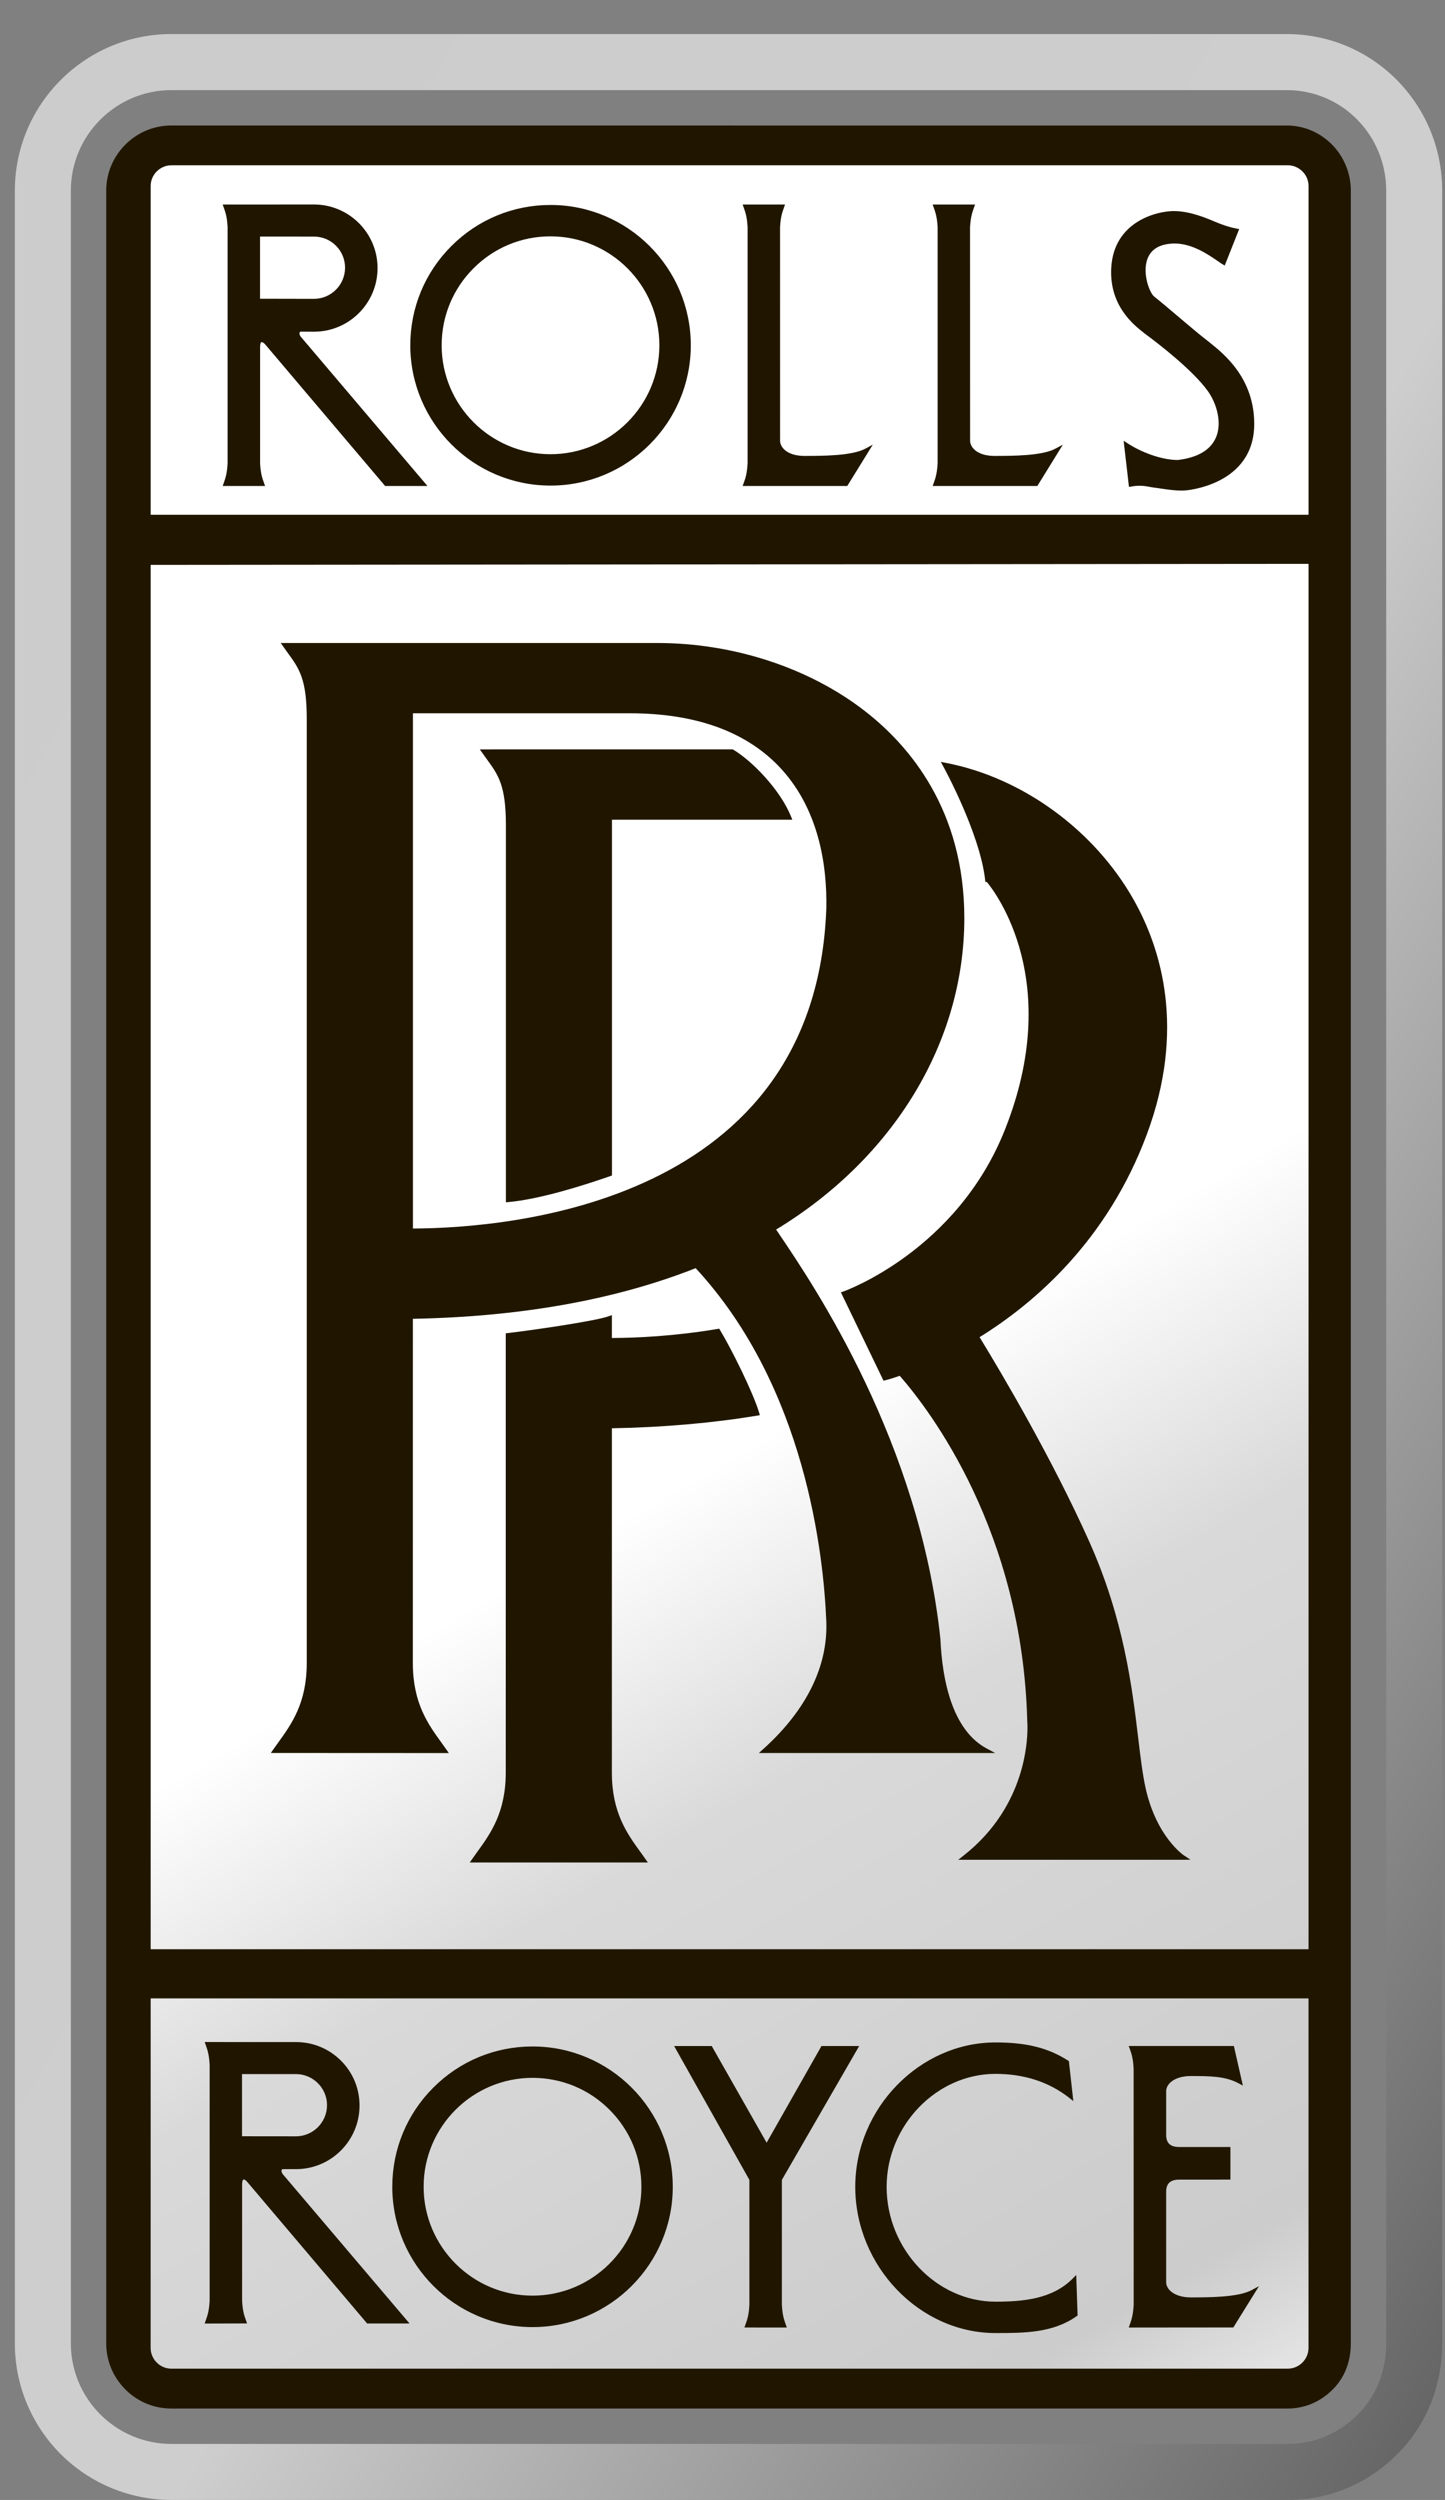 <?xml version="1.0" encoding="utf-8"?>
<!-- Generator: Adobe Illustrator 16.0.3, SVG Export Plug-In . SVG Version: 6.00 Build 0)  -->
<!DOCTYPE svg PUBLIC "-//W3C//DTD SVG 1.1//EN" "http://www.w3.org/Graphics/SVG/1.1/DTD/svg11.dtd">
<svg version="1.1" id="Layer_1" xmlns="http://www.w3.org/2000/svg" xmlns:xlink="http://www.w3.org/1999/xlink" x="0px" y="0px"
	 width="48px" height="83px" viewBox="0 0 48 83" enable-background="new 0 0 48 83" xml:space="preserve">
<rect x="0" y="0" width="48" height="83" fill="#808080" stroke="none"/>
<g id="XMLID_81_">
	<linearGradient id="XMLID_35_" gradientUnits="userSpaceOnUse" x1="-9.653" y1="22.514" x2="58.081" y2="61.62">
		<stop  offset="0" style="stop-color:#CCCCCC"/>
		<stop  offset="0.557" style="stop-color:#CECECE"/>
		<stop  offset="1" style="stop-color:#666666"/>
	</linearGradient>
	<path id="XMLID_161_" fill-rule="evenodd" clip-rule="evenodd" fill="url(#XMLID_35_)" d="M45.103,80.163
		c-0.63,0.627-1.437,0.977-2.327,0.977H5.694c-0.889,0-1.732-0.35-2.362-0.979c-0.628-0.631-0.979-1.473-0.979-2.363V6.333
		c0-1.842,1.499-3.341,3.341-3.341l37.047,0c1.847,0,3.306,1.502,3.306,3.34v71.466C46.047,78.687,45.737,79.527,45.103,80.163
		L45.103,80.163z M46.417,81.48C45.438,82.455,44.16,83,42.775,83H5.694c-1.383,0-2.7-0.546-3.68-1.524
		c-0.976-0.979-1.521-2.295-1.521-3.678V6.333c0-2.87,2.332-5.203,5.201-5.203l37.047,0.001c2.874,0,5.166,2.336,5.166,5.201v71.466
		C47.907,79.184,47.4,80.494,46.417,81.48L46.417,81.48z"/>
	<g id="XMLID_154_">
		<defs>
			<path id="XMLID_155_" d="M43.787,78.847c0.282-0.282,0.398-0.655,0.398-1.049V6.332c0-0.81-0.625-1.479-1.444-1.479l-37.047,0
				c-0.814,0-1.479,0.666-1.479,1.48v71.465c0,0.397,0.153,0.767,0.434,1.048c0.28,0.28,0.65,0.433,1.046,0.433h37.081
				C43.174,79.278,43.508,79.125,43.787,78.847L43.787,78.847z"/>
		</defs>
		<clipPath id="XMLID_40_">
			<use xlink:href="#XMLID_155_"  overflow="visible"/>
		</clipPath>
		<g id="XMLID_156_" clip-path="url(#XMLID_40_)">
			<defs>
				<rect id="XMLID_157_" x="4.215" y="4.853" width="39.971" height="74.426"/>
			</defs>
			<clipPath id="XMLID_41_">
				<use xlink:href="#XMLID_157_"  overflow="visible"/>
			</clipPath>
			<linearGradient id="XMLID_42_" gradientUnits="userSpaceOnUse" x1="46.986" y1="82.335" x2="1.982" y2="4.386">
				<stop  offset="0" style="stop-color:#FFFFFF"/>
				<stop  offset="0.088" style="stop-color:#D6D6D6"/>
				<stop  offset="0.108" style="stop-color:#CCCCCC"/>
				<stop  offset="0.153" style="stop-color:#CECECE"/>
				<stop  offset="0.34" style="stop-color:#D9D9D9"/>
				<stop  offset="0.453" style="stop-color:#FFFFFF"/>
			</linearGradient>
			<rect id="XMLID_1_" x="2.079" y="4.33" clip-path="url(#XMLID_41_)" fill="url(#XMLID_42_)" width="44.811" height="78.061"/>
		</g>
	</g>
	<g id="XMLID_80_">
		<path id="XMLID_2_" fill-rule="evenodd" clip-rule="evenodd" fill="#201600" d="M44.219,79.276
			c0.396-0.396,0.576-0.919,0.576-1.479V6.332c0-1.151-0.901-2.089-2.054-2.089v0H5.694c-1.152,0-2.089,0.939-2.089,2.09v71.465
			c0,0.56,0.217,1.083,0.612,1.479c0.395,0.395,0.919,0.611,1.477,0.611h37.081C43.335,79.888,43.823,79.671,44.219,79.276
			L44.219,79.276L44.219,79.276z M4.928,17.167V6.179c0-0.205,0.08-0.398,0.225-0.542c0.146-0.145,0.337-0.226,0.542-0.226l37.081,0
			c0.206,0,0.398,0.082,0.543,0.226c0.146,0.144,0.226,0.337,0.226,0.542v10.987H4.928L4.928,17.167z M4.928,64.793V18.678
			l38.616-0.036v46.15H4.928L4.928,64.793z M43.544,66.271v11.68c0,0.423-0.345,0.769-0.769,0.769H5.694
			c-0.204,0-0.396-0.081-0.542-0.225c-0.145-0.146-0.225-0.338-0.225-0.543V66.271H43.544L43.544,66.271z M18.288,16.045
			c2.531,0,4.582-2.051,4.582-4.582c0-2.531-2.051-4.582-4.582-4.582c-2.53,0-4.582,2.051-4.582,4.582
			C13.706,13.994,15.758,16.045,18.288,16.045L18.288,16.045z M17.69,77.184c2.53,0,4.582-2.05,4.582-4.582
			c0-2.53-2.052-4.581-4.582-4.581c-2.531,0-4.582,2.051-4.582,4.581C13.108,75.133,15.159,77.184,17.69,77.184L17.69,77.184z
			 M24.778,16.059c0.065-0.182,0.114-0.347,0.132-0.677l0.001-7.837c-0.019-0.331-0.067-0.494-0.133-0.676l1.19,0
			c-0.067,0.181-0.117,0.346-0.133,0.676v7.093c0,0.265,0.28,0.578,0.892,0.578c0.612,0,1.587,0,2.05-0.248L28.1,16.059H24.778
			L24.778,16.059z M31.091,16.059c0.065-0.182,0.115-0.347,0.132-0.677l0.001-7.837c-0.017-0.331-0.067-0.494-0.133-0.676l1.189,0
			c-0.064,0.181-0.116,0.346-0.132,0.676v7.093c0,0.265,0.281,0.578,0.893,0.578c0.611,0,1.587,0,2.05-0.248l-0.677,1.091H31.091
			L31.091,16.059z M8.696,16.059c-0.066-0.182-0.116-0.347-0.134-0.677l0.001-3.869c0-0.297,0.182-0.282,0.314-0.115l3.951,4.662
			h1.205l-4.099-4.828c-0.1-0.116-0.082-0.297,0.066-0.297l0.43,0.002c1.123,0,2.034-0.912,2.034-2.035
			c0-1.123-0.911-2.035-2.035-2.035L7.507,6.868c0.065,0.181,0.115,0.346,0.131,0.676v7.836c-0.016,0.331-0.066,0.496-0.131,0.678
			H8.696L8.696,16.059z M8.098,77.064c-0.066-0.182-0.115-0.347-0.132-0.678v-3.869c0-0.296,0.181-0.278,0.313-0.115l3.95,4.662
			h1.207l-4.099-4.826c-0.099-0.116-0.084-0.298,0.064-0.298h0.432c1.122,0,2.033-0.91,2.033-2.034
			c0.001-1.122-0.911-2.032-2.033-2.032l-2.926-0.001c0.065,0.182,0.114,0.348,0.132,0.679v7.835
			c-0.018,0.329-0.066,0.497-0.133,0.679L8.098,77.064L8.098,77.064z M40.644,8.704l0.413-1.041
			c-0.182-0.033-0.414-0.101-0.728-0.232c-0.292-0.124-0.826-0.348-1.339-0.348c-0.512,0-1.921,0.3-2.001,1.818
			c-0.065,1.258,0.776,1.868,1.092,2.118c0.446,0.331,1.587,1.206,2.1,1.917c0.512,0.711,0.776,2.199-1.059,2.414
			c-0.628-0.001-1.321-0.313-1.702-0.562l0.148,1.29c0.381-0.067,0.597,0.014,0.761,0.034c0.281,0.032,0.661,0.116,1.024,0.099
			c0.364-0.017,2.232-0.331,2.232-2.133c0-1.586-1.107-2.363-1.554-2.726c-0.314-0.232-1.348-1.136-1.737-1.439
			c-0.297-0.231-0.776-1.867,0.695-1.901C39.734,7.992,40.396,8.555,40.644,8.704L40.644,8.704z M25.895,76.52
			c0.017,0.331,0.066,0.496,0.133,0.679l-1.189-0.001c0.065-0.182,0.115-0.347,0.131-0.677l0.001-4.166l-2.446-4.348h1.074
			l1.868,3.289l1.867-3.289h1.074l-2.513,4.348V76.52L25.895,76.52z M40.794,71.361h-1.62c-0.281,0-0.513-0.114-0.513-0.479v-1.455
			c0-0.264,0.281-0.577,0.892-0.577c0.613,0,1.158,0,1.621,0.247l-0.248-1.09h-3.322c0.066,0.182,0.115,0.346,0.131,0.677
			l0.001,7.836c-0.017,0.331-0.066,0.496-0.132,0.679l3.322-0.001l0.678-1.091c-0.463,0.247-1.438,0.247-2.051,0.247
			c-0.609,0-0.892-0.313-0.892-0.578v-3.008c0-0.365,0.231-0.479,0.513-0.479l1.62-0.001V71.361L40.794,71.361z M35.559,69.582
			c-0.703-0.551-1.563-0.807-2.489-0.807c-2.04,0-3.693,1.787-3.693,3.826c0,2.041,1.653,3.892,3.693,3.892
			c1.021,0,1.944-0.115,2.611-0.782l0.038,1.126c-0.749,0.531-1.664,0.545-2.649,0.545c-2.53,0-4.582-2.248-4.582-4.78
			c0-2.529,2.052-4.715,4.582-4.715c0.907,0,1.653,0.133,2.365,0.587L35.559,69.582L35.559,69.582z M18.288,15.156
			c2.04,0,3.693-1.651,3.693-3.692c0-2.04-1.653-3.693-3.693-3.693c-2.039-0.001-3.693,1.654-3.693,3.693
			C14.595,13.504,16.249,15.156,18.288,15.156L18.288,15.156z M17.69,76.295c2.039,0,3.693-1.653,3.693-3.693
			c0-2.039-1.655-3.693-3.693-3.693c-2.04,0-3.694,1.654-3.694,3.693C13.997,74.642,15.65,76.295,17.69,76.295L17.69,76.295z
			 M10.429,9.999c0.613,0,1.109-0.499,1.109-1.111c0.001-0.614-0.496-1.111-1.109-1.111l-1.868,0v2.218L10.429,9.999L10.429,9.999z
			 M9.83,71.004c0.613,0,1.11-0.496,1.11-1.111c0-0.612-0.497-1.108-1.111-1.108H7.962v2.218L9.83,71.004L9.83,71.004z
			 M25.409,58.122h7.34c-1.124-0.595-1.521-2.183-1.588-3.703c-0.728-6.877-4.562-12.231-5.488-13.622
			c4.356-2.612,6.282-6.617,6.282-10.313c0-6.15-5.422-9.06-10.117-9.06H9.475c0.462,0.66,0.792,0.925,0.792,2.446v31.341
			c0,1.521-0.66,2.249-1.123,2.91h5.62c-0.462-0.662-1.124-1.389-1.124-2.91l0.001-11.505c3.788-0.062,6.953-0.688,9.49-1.695
			c3.866,4.142,4.328,10.16,4.395,11.812C27.592,55.478,26.732,56.933,25.409,58.122L25.409,58.122z M13.641,40.865L13.641,40.865
			v-17.26h7.272c5.025,0,6.678,3.175,6.612,6.546C27.195,39.476,17.938,40.865,13.641,40.865L13.641,40.865z M20.25,47.344
			c1.742-0.027,3.416-0.174,4.895-0.42c-0.2-0.673-0.928-2.127-1.292-2.727c-1.351,0.228-2.609,0.302-3.603,0.302v-0.727
			c-0.462,0.164-2.514,0.462-3.372,0.563v14.514c0,1.521-0.662,2.247-1.125,2.909h5.621c-0.463-0.662-1.124-1.388-1.124-2.908
			V47.344L20.25,47.344z M26.204,27.14H20.25v11.835c-0.759,0.265-2.278,0.761-3.369,0.859V27.403c0-1.521-0.33-1.785-0.794-2.446
			l8.233,0C24.98,25.354,25.872,26.314,26.204,27.14L26.204,27.14z M32.053,61.669h7.235c0,0-0.935-0.606-1.308-2.286
			c-0.372-1.681-0.279-4.62-1.866-8.17c-1.278-2.854-3.039-5.802-3.677-6.841c1.929-1.181,4.297-3.257,5.591-6.741
			c2.426-6.533-2.241-11.388-6.629-12.228c0,0,1.214,2.195,1.401,3.781c0-0.001,2.764,3.045,0.652,8.354
			c-1.633,4.106-5.413,5.413-5.413,5.413l1.353,2.8c0,0,0.191-0.048,0.52-0.163c0.834,0.945,4.126,5.076,4.289,11.554
			C34.201,57.143,34.434,59.803,32.053,61.669L32.053,61.669z"/>
		<path id="XMLID_28_" fill="#201600" d="M42.775,79.965H5.694c-0.578,0-1.122-0.225-1.53-0.634
			c-0.41-0.411-0.636-0.955-0.636-1.534V6.333c0-1.195,0.972-2.167,2.166-2.167l37.124,0.002c1.14,0.041,2.054,0.996,2.054,2.164
			v71.466c0,0.61-0.207,1.141-0.6,1.533l0,0C43.857,79.745,43.341,79.965,42.775,79.965z M5.694,4.319
			c-1.109,0-2.013,0.903-2.013,2.014v71.464c0,0.538,0.21,1.044,0.591,1.426c0.379,0.38,0.885,0.588,1.422,0.588h37.081
			c0.53,0,0.998-0.197,1.389-0.588l0,0c0.362-0.363,0.555-0.855,0.555-1.425V6.332c0-1.109-0.888-2.012-1.978-2.012L5.694,4.319z
			 M42.775,78.796H5.694c-0.225,0-0.437-0.088-0.596-0.249c-0.16-0.158-0.248-0.37-0.248-0.596l0.001-11.759h38.77V77.95
			C43.621,78.417,43.241,78.796,42.775,78.796z M5.005,66.347L5.004,77.951c0,0.185,0.072,0.357,0.203,0.487
			c0.131,0.132,0.304,0.203,0.487,0.203h37.081c0.382,0,0.691-0.31,0.691-0.691V66.347H5.005z M33.069,77.459
			c-2.525,0-4.659-2.225-4.659-4.856c0-2.598,2.134-4.793,4.659-4.793c1.029,0,1.748,0.18,2.406,0.6l0.031,0.019l0.148,1.328
			l-0.144-0.113c-0.67-0.524-1.491-0.79-2.442-0.79c-1.961,0-3.616,1.717-3.616,3.75c0,2.067,1.655,3.813,3.616,3.813
			c0.934,0,1.89-0.092,2.557-0.76l0.125-0.126l0.046,1.346l-0.034,0.023C34.975,77.459,34.007,77.459,33.069,77.459z M33.069,67.964
			c-2.442,0-4.505,2.124-4.505,4.639c0,2.549,2.063,4.701,4.505,4.701c0.899,0,1.829,0,2.57-0.506l-0.03-0.916
			c-0.696,0.602-1.63,0.688-2.54,0.688c-2.044,0-3.771-1.817-3.771-3.968c0-2.116,1.727-3.904,3.771-3.904
			c0.92,0,1.725,0.241,2.394,0.717l-0.101-0.896C34.738,68.13,34.051,67.964,33.069,67.964z M26.136,77.275l-1.408-0.001
			l0.037-0.104c0.063-0.17,0.112-0.327,0.128-0.654v-4.143l-2.5-4.444h1.25l0.021,0.039l1.802,3.171l1.822-3.21h1.252l-2.568,4.445
			v4.143c0.017,0.324,0.065,0.482,0.128,0.654L26.136,77.275z M24.946,77.12l0.973,0.001c-0.048-0.148-0.086-0.317-0.101-0.598
			l-0.001-0.004v-4.187l0.011-0.018l2.445-4.232h-0.896l-1.911,3.368l-1.913-3.368h-0.897l2.392,4.251l-0.001,4.187
			C25.032,76.806,24.993,76.973,24.946,77.12z M37.495,77.275l0.037-0.104c0.062-0.172,0.109-0.33,0.127-0.656l-0.002-7.832
			c-0.016-0.324-0.063-0.48-0.125-0.65l-0.038-0.104h3.493l0.299,1.314l-0.148-0.079c-0.446-0.238-0.974-0.238-1.585-0.238
			c-0.529,0-0.815,0.258-0.815,0.5v1.455c0,0.274,0.139,0.401,0.437,0.401h1.697v1.082l-1.697,0.001
			c-0.298,0-0.437,0.128-0.437,0.402v3.007c0,0.243,0.286,0.501,0.815,0.501c0.587,0,1.569,0,2.015-0.238l0.253-0.135l-0.852,1.371
			L37.495,77.275z M37.712,68.083c0.048,0.147,0.086,0.315,0.1,0.598l0.001,7.839c-0.015,0.283-0.053,0.453-0.101,0.602l3.172-0.001
			l0.53-0.854c-0.517,0.164-1.311,0.164-1.861,0.164c-0.637,0-0.97-0.33-0.97-0.655v-3.007c0-0.359,0.21-0.557,0.591-0.557
			l1.543-0.001v-0.773h-1.543c-0.381,0-0.591-0.197-0.591-0.556v-1.455c0-0.325,0.333-0.654,0.97-0.654c0.567,0,1.066,0,1.512,0.187
			l-0.199-0.876H37.712z M17.69,77.261c-2.569,0-4.659-2.091-4.659-4.658c0-1.245,0.484-2.415,1.364-3.294
			c0.88-0.88,2.05-1.365,3.294-1.365c0.001,0,0.001,0,0.001,0c2.569,0,4.658,2.091,4.658,4.659
			C22.349,75.17,20.26,77.261,17.69,77.261z M17.689,68.098c-1.203,0-2.334,0.469-3.185,1.318c-0.852,0.852-1.32,1.982-1.32,3.187
			c0,2.483,2.021,4.504,4.506,4.504s4.505-2.021,4.505-4.504C22.195,70.118,20.175,68.098,17.689,68.098L17.689,68.098z
			 M6.798,77.143l0.037-0.104c0.063-0.172,0.111-0.329,0.129-0.657v-7.829c-0.018-0.324-0.066-0.481-0.128-0.653l-0.037-0.103
			l3.035,0.001c0.563,0,1.093,0.219,1.492,0.617c0.398,0.398,0.618,0.928,0.617,1.491c0,1.164-0.945,2.111-2.109,2.111H9.402
			c-0.029,0-0.039,0.011-0.044,0.023c-0.015,0.032-0.005,0.097,0.038,0.147l4.207,4.953h-1.409l-0.023-0.028l-3.949-4.661
			c-0.061-0.074-0.114-0.101-0.137-0.088c-0.015,0.004-0.043,0.043-0.043,0.153v3.869c0.017,0.323,0.065,0.48,0.128,0.65
			l0.037,0.104L6.798,77.143z M7.016,67.951c0.048,0.146,0.087,0.315,0.102,0.597v7.839c-0.015,0.284-0.054,0.453-0.102,0.601h0.974
			c-0.048-0.147-0.087-0.315-0.101-0.597v-3.873c0-0.205,0.079-0.275,0.145-0.299c0.095-0.035,0.21,0.016,0.307,0.135l3.926,4.634
			h1.005l-3.991-4.699c-0.078-0.092-0.103-0.22-0.061-0.313c0.033-0.07,0.101-0.112,0.184-0.112h0.432
			c1.079,0,1.956-0.878,1.956-1.957c0.001-0.522-0.203-1.014-0.572-1.383c-0.37-0.369-0.861-0.572-1.384-0.572H7.016z M17.69,76.371
			c-2.079,0-3.771-1.69-3.771-3.769c0-2.08,1.692-3.771,3.771-3.771c1.007,0,1.953,0.393,2.665,1.104
			c0.713,0.713,1.105,1.66,1.104,2.667C21.46,74.681,19.77,76.371,17.69,76.371z M17.69,68.986c-1.995,0-3.618,1.621-3.618,3.616
			c0.001,1.993,1.624,3.615,3.618,3.615s3.616-1.622,3.616-3.615c0-0.966-0.376-1.875-1.06-2.558
			C19.564,69.361,18.656,68.986,17.69,68.986z M9.83,71.082l-1.945-0.004v-2.371h1.944c0.655,0,1.188,0.531,1.188,1.186
			C11.017,70.548,10.484,71.082,9.83,71.082z M8.039,70.925l1.791,0.002c0.569,0,1.033-0.464,1.033-1.034
			c0-0.569-0.464-1.032-1.034-1.032h-1.79V70.925z M43.621,64.87H4.852V18.602h0.076l38.693-0.036V64.87z M5.005,64.716h38.462
			V18.72L5.005,18.755V64.716z M21.521,61.835h-5.916l0.085-0.121c0.05-0.073,0.104-0.146,0.157-0.221
			c0.447-0.617,0.953-1.314,0.953-2.645V44.267l0.068-0.008c0.907-0.107,2.914-0.401,3.355-0.559l0.103-0.037l-0.001,0.759
			c0.826-0.003,2.083-0.06,3.514-0.301l0.051-0.009l0.027,0.045c0.373,0.614,1.099,2.071,1.3,2.744l0.024,0.083l-0.086,0.015
			c-1.465,0.245-3.133,0.391-4.829,0.421l-0.001,11.43c0,1.329,0.506,2.026,0.952,2.643c0.055,0.075,0.108,0.148,0.158,0.222
			L21.521,61.835z M15.902,61.681h5.323c-0.023-0.033-0.048-0.065-0.071-0.099c-0.438-0.604-0.981-1.354-0.981-2.732l0.001-11.582
			l0.076-0.001c1.68-0.025,3.336-0.166,4.794-0.404c-0.222-0.677-0.87-1.977-1.23-2.581c-1.464,0.243-2.744,0.295-3.563,0.295
			h-0.077l0.001-0.699c-0.615,0.172-2.451,0.434-3.219,0.526v14.445c0,1.38-0.545,2.131-0.982,2.734
			C15.948,61.616,15.925,61.648,15.902,61.681z M39.288,61.746h-7.457l0.175-0.138c2.129-1.669,2.14-3.965,2.122-4.39h-0.002
			l-0.003-0.075c-0.158-6.299-3.236-10.323-4.235-11.465c-0.296,0.103-0.469,0.146-0.477,0.148l-0.061,0.015l-0.028-0.056
			l-1.389-2.878l0.081-0.028c0.038-0.013,3.768-1.345,5.366-5.369c1.951-4.904-0.298-7.866-0.604-8.235l-0.042,0.016l-0.012-0.099
			c-0.183-1.553-1.379-3.731-1.392-3.753l-0.079-0.144l0.161,0.031c2.549,0.488,4.943,2.233,6.25,4.553
			c0.914,1.624,1.731,4.29,0.436,7.777c-1.311,3.53-3.731,5.608-5.558,6.739c0.711,1.161,2.4,4.01,3.642,6.784
			c1.152,2.574,1.426,4.853,1.626,6.516c0.077,0.647,0.145,1.206,0.246,1.669c0.361,1.625,1.266,2.232,1.274,2.237l0.217,0.142
			L39.288,61.746z M32.27,61.592h6.8c-0.296-0.267-0.883-0.93-1.163-2.192c-0.104-0.47-0.172-1.032-0.25-1.684
			c-0.199-1.653-0.471-3.918-1.612-6.471c-1.262-2.82-2.989-5.718-3.673-6.833l-0.04-0.065l0.065-0.041
			c1.813-1.107,4.248-3.17,5.559-6.701c1.275-3.432,0.473-6.054-0.425-7.648c-1.259-2.234-3.541-3.925-5.986-4.445
			c0.271,0.514,1.163,2.295,1.329,3.64c0.248,0.284,2.687,3.299,0.651,8.417c-1.495,3.759-4.819,5.206-5.379,5.427l1.288,2.666
			c0.08-0.022,0.237-0.069,0.451-0.145l0.049-0.018l0.035,0.039c0.97,1.097,4.146,5.177,4.309,11.602h-0.002
			C34.297,57.4,34.391,59.806,32.27,61.592z M8.996,58.2l0.085-0.121c0.05-0.072,0.103-0.146,0.157-0.22
			c0.445-0.617,0.952-1.315,0.952-2.646V23.871c0-1.327-0.251-1.672-0.63-2.193c-0.048-0.066-0.098-0.136-0.149-0.209l-0.085-0.121
			h12.512c2.517,0,5.019,0.816,6.867,2.24c1.517,1.169,3.328,3.315,3.328,6.897c0,4.102-2.336,7.96-6.251,10.337l0.126,0.188
			c1.147,1.699,4.639,6.872,5.33,13.402c0.059,1.322,0.373,3.023,1.547,3.644l0.274,0.146h-7.851l0.148-0.134
			c1.428-1.284,2.151-2.749,2.092-4.239c-0.09-2.216-0.692-7.786-4.339-11.725c-2.661,1.051-5.821,1.615-9.394,1.681l-0.001,11.431
			c0,1.329,0.506,2.027,0.952,2.643c0.055,0.076,0.107,0.149,0.159,0.223l0.084,0.121L8.996,58.2z M9.623,21.501
			c0.021,0.029,0.042,0.058,0.063,0.086c0.382,0.526,0.658,0.906,0.658,2.284v31.342c0,1.381-0.545,2.132-0.981,2.736
			c-0.023,0.032-0.047,0.064-0.069,0.097l5.322-0.001c-0.023-0.032-0.048-0.065-0.072-0.099c-0.437-0.604-0.98-1.354-0.98-2.733
			l0.001-11.581l0.075-0.002c3.607-0.059,6.791-0.627,9.463-1.69l0.05-0.019l0.035,0.039c3.714,3.978,4.325,9.62,4.416,11.861
			c0.06,1.484-0.63,2.942-1.996,4.225h6.872c-1.046-0.741-1.337-2.355-1.393-3.623c-0.688-6.488-4.163-11.637-5.306-13.328
			l-0.216-0.321l0.069-0.042c3.911-2.345,6.244-6.176,6.244-10.247c0-5.897-5.05-8.983-10.04-8.983H9.623z M13.64,40.941h-0.076
			V23.528h7.35c2.187,0,3.879,0.596,5.029,1.769c1.422,1.45,1.688,3.44,1.66,4.855C27.247,40.164,16.825,40.941,13.64,40.941z
			 M13.717,23.682v17.106c3.238-0.013,13.384-0.846,13.732-10.64c0.026-1.385-0.232-3.333-1.615-4.744
			c-1.122-1.143-2.777-1.723-4.921-1.723H13.717z M16.805,39.918V27.403c0-1.328-0.252-1.672-0.632-2.194
			c-0.048-0.066-0.098-0.134-0.149-0.208l-0.085-0.121l8.402-0.001l0.019,0.011c0.65,0.391,1.567,1.351,1.917,2.22l0.042,0.105
			h-5.991v11.813l-0.051,0.018c-0.986,0.344-2.374,0.772-3.389,0.864L16.805,39.918z M16.236,25.035
			c0.021,0.028,0.041,0.057,0.061,0.084c0.384,0.526,0.661,0.907,0.661,2.285V39.75c0.973-0.104,2.27-0.501,3.216-0.83V27.063h5.914
			c-0.354-0.78-1.187-1.658-1.789-2.029L16.236,25.035z M43.621,17.243H4.852V6.179c0-0.226,0.088-0.438,0.247-0.597
			c0.159-0.16,0.371-0.248,0.596-0.248l37.081-0.001c0.225,0,0.437,0.089,0.597,0.249c0.16,0.158,0.249,0.371,0.249,0.597V17.243z
			 M5.005,17.09h38.462V6.179c0-0.185-0.071-0.359-0.203-0.488c-0.131-0.131-0.305-0.204-0.488-0.204L5.694,5.488
			c-0.184,0-0.356,0.072-0.487,0.203C5.077,5.82,5.005,5.994,5.005,6.179V17.09z M39.254,16.288c-0.237,0-0.474-0.035-0.686-0.067
			c-0.089-0.013-0.172-0.026-0.248-0.034c-0.039-0.005-0.08-0.013-0.125-0.021c-0.149-0.028-0.334-0.063-0.613-0.013l-0.08,0.014
			l-0.177-1.534l0.137,0.089c0.417,0.273,1.093,0.549,1.661,0.55c0.654-0.077,1.082-0.326,1.265-0.739
			c0.222-0.503,0.016-1.158-0.269-1.553c-0.502-0.694-1.624-1.56-2.084-1.899l-0.041-0.032c-0.343-0.27-1.146-0.903-1.081-2.151
			c0.081-1.551,1.527-1.891,2.077-1.891c0.531,0,1.076,0.23,1.368,0.354c0.277,0.116,0.51,0.19,0.712,0.227l0.093,0.017
			l-0.481,1.213L40.604,8.77c-0.043-0.026-0.098-0.064-0.163-0.109c-0.293-0.202-0.835-0.576-1.417-0.576c-0.011,0-0.021,0-0.03,0
			c-0.475,0.011-0.773,0.192-0.889,0.541c-0.157,0.477,0.085,1.104,0.237,1.222c0.182,0.142,0.493,0.405,0.821,0.684
			c0.368,0.31,0.748,0.632,0.915,0.755l0.095,0.076c0.483,0.386,1.49,1.189,1.49,2.712c0,2.047-2.282,2.209-2.306,2.21
			C39.323,16.287,39.288,16.288,39.254,16.288z M37.855,15.974c0.153,0,0.271,0.022,0.368,0.041c0.042,0.008,0.079,0.015,0.114,0.02
			c0.077,0.009,0.163,0.021,0.254,0.035c0.234,0.036,0.502,0.075,0.759,0.063c0.021-0.001,2.158-0.152,2.158-2.057
			c0-1.449-0.933-2.192-1.432-2.592l-0.093-0.075c-0.169-0.124-0.551-0.447-0.92-0.759c-0.313-0.265-0.638-0.54-0.817-0.679
			c-0.203-0.158-0.466-0.855-0.288-1.391c0.095-0.287,0.351-0.631,1.029-0.646c0.012,0,0.023,0,0.035,0
			c0.63,0,1.197,0.391,1.505,0.603c0.028,0.02,0.054,0.038,0.078,0.054l0.345-0.869c-0.191-0.043-0.405-0.115-0.652-0.218
			c-0.282-0.12-0.809-0.342-1.309-0.342c-0.018,0-1.833,0.021-1.925,1.746c-0.06,1.169,0.7,1.767,1.023,2.023l0.04,0.031
			c0.463,0.342,1.601,1.22,2.115,1.932c0.319,0.444,0.531,1.143,0.284,1.704c-0.142,0.321-0.499,0.725-1.397,0.83
			c-0.581,0-1.202-0.248-1.616-0.49l0.121,1.053C37.716,15.978,37.789,15.974,37.855,15.974z M34.458,16.136h-3.477l0.037-0.103
			c0.063-0.174,0.111-0.333,0.128-0.656V7.544c-0.017-0.316-0.065-0.475-0.128-0.65l-0.037-0.103l1.409-0.001l-0.037,0.103
			c-0.063,0.173-0.112,0.332-0.13,0.654l0.002,7.089c0,0.201,0.217,0.501,0.815,0.501c0.596-0.001,1.571-0.002,2.014-0.239
			l0.252-0.135L34.458,16.136z M31.198,15.982h3.173l0.53-0.854c-0.513,0.163-1.301,0.164-1.847,0.164
			c-0.65,0-0.983-0.329-0.983-0.655L32.07,7.544c0.015-0.283,0.052-0.448,0.103-0.6l-0.975,0c0.05,0.153,0.088,0.317,0.102,0.595
			v7.841C31.285,15.665,31.247,15.83,31.198,15.982z M28.144,16.136h-3.476l0.038-0.103c0.062-0.17,0.11-0.327,0.128-0.656V7.544
			c-0.018-0.32-0.066-0.478-0.128-0.65l-0.037-0.103l1.409-0.001l-0.037,0.103c-0.063,0.172-0.112,0.329-0.129,0.654l0.001,7.089
			c0,0.201,0.217,0.501,0.814,0.501c0.596-0.001,1.571-0.002,2.014-0.239l0.252-0.135L28.144,16.136z M24.886,15.982h3.172
			l0.53-0.854c-0.514,0.163-1.301,0.164-1.847,0.164c-0.649,0-0.982-0.329-0.982-0.655V7.544c0.015-0.283,0.053-0.452,0.102-0.6
			l-0.975,0c0.048,0.148,0.086,0.316,0.102,0.595v7.842C24.972,15.667,24.934,15.835,24.886,15.982z M14.2,16.136h-1.406
			l-0.023-0.027l-3.951-4.662c-0.06-0.075-0.118-0.095-0.137-0.089c-0.015,0.005-0.043,0.044-0.043,0.155v3.869
			c0.017,0.322,0.066,0.479,0.129,0.651l0.037,0.103H7.397l0.037-0.103c0.062-0.174,0.11-0.333,0.126-0.656V7.544
			c-0.016-0.322-0.064-0.479-0.126-0.65L7.396,6.791l3.034-0.002c1.164,0,2.112,0.948,2.112,2.112c0,1.165-0.947,2.112-2.111,2.112
			l-0.43-0.002c-0.03,0-0.04,0.012-0.045,0.024c-0.016,0.033-0.006,0.097,0.037,0.146L14.2,16.136z M12.865,15.982h1.003
			l-3.991-4.702c-0.078-0.092-0.103-0.217-0.06-0.311c0.033-0.072,0.101-0.113,0.185-0.113l0.43,0.002
			c1.079,0,1.958-0.878,1.958-1.958s-0.879-1.958-1.959-1.958L7.614,6.945c0.048,0.147,0.087,0.315,0.1,0.596l0.001,7.84
			c-0.014,0.284-0.052,0.449-0.101,0.602h0.974c-0.048-0.148-0.087-0.316-0.103-0.597l0.001-3.873c0-0.206,0.079-0.277,0.146-0.3
			c0.095-0.036,0.21,0.018,0.305,0.137L12.865,15.982z M18.288,16.122c-2.568,0-4.659-2.09-4.659-4.659
			c0-1.245,0.485-2.415,1.365-3.294c0.879-0.879,2.049-1.364,3.292-1.364c0.001,0,0.001,0,0.001,0c2.569,0,4.66,2.09,4.66,4.659
			S20.857,16.122,18.288,16.122z M18.286,6.958c-1.203,0-2.333,0.468-3.184,1.319c-0.852,0.851-1.319,1.982-1.319,3.186
			c0,2.484,2.021,4.505,4.505,4.505s4.506-2.021,4.506-4.505C22.794,8.979,20.772,6.958,18.286,6.958L18.286,6.958z M18.288,15.233
			c-2.079,0-3.771-1.691-3.771-3.77c0-1.007,0.393-1.954,1.104-2.666c0.712-0.712,1.658-1.104,2.664-1.104c0.001,0,0.001,0,0.001,0
			c2.08,0,3.771,1.691,3.771,3.771C22.059,13.542,20.367,15.233,18.288,15.233z M18.286,7.847c-0.965,0-1.872,0.376-2.556,1.06
			c-0.683,0.683-1.059,1.591-1.059,2.557c0,1.994,1.622,3.616,3.616,3.616s3.616-1.622,3.616-3.616S20.282,7.847,18.286,7.847
			L18.286,7.847z M10.429,10.076l-1.944-0.004V7.7l1.944,0c0.317,0,0.615,0.124,0.84,0.348c0.224,0.224,0.347,0.522,0.347,0.839
			C11.615,9.543,11.083,10.076,10.429,10.076z M8.638,9.918l1.791,0.004c0.569,0,1.033-0.464,1.033-1.034
			c0-0.276-0.107-0.535-0.302-0.73c-0.195-0.196-0.455-0.303-0.731-0.303L8.638,7.854V9.918z"/>
	</g>
</g>
</svg>
